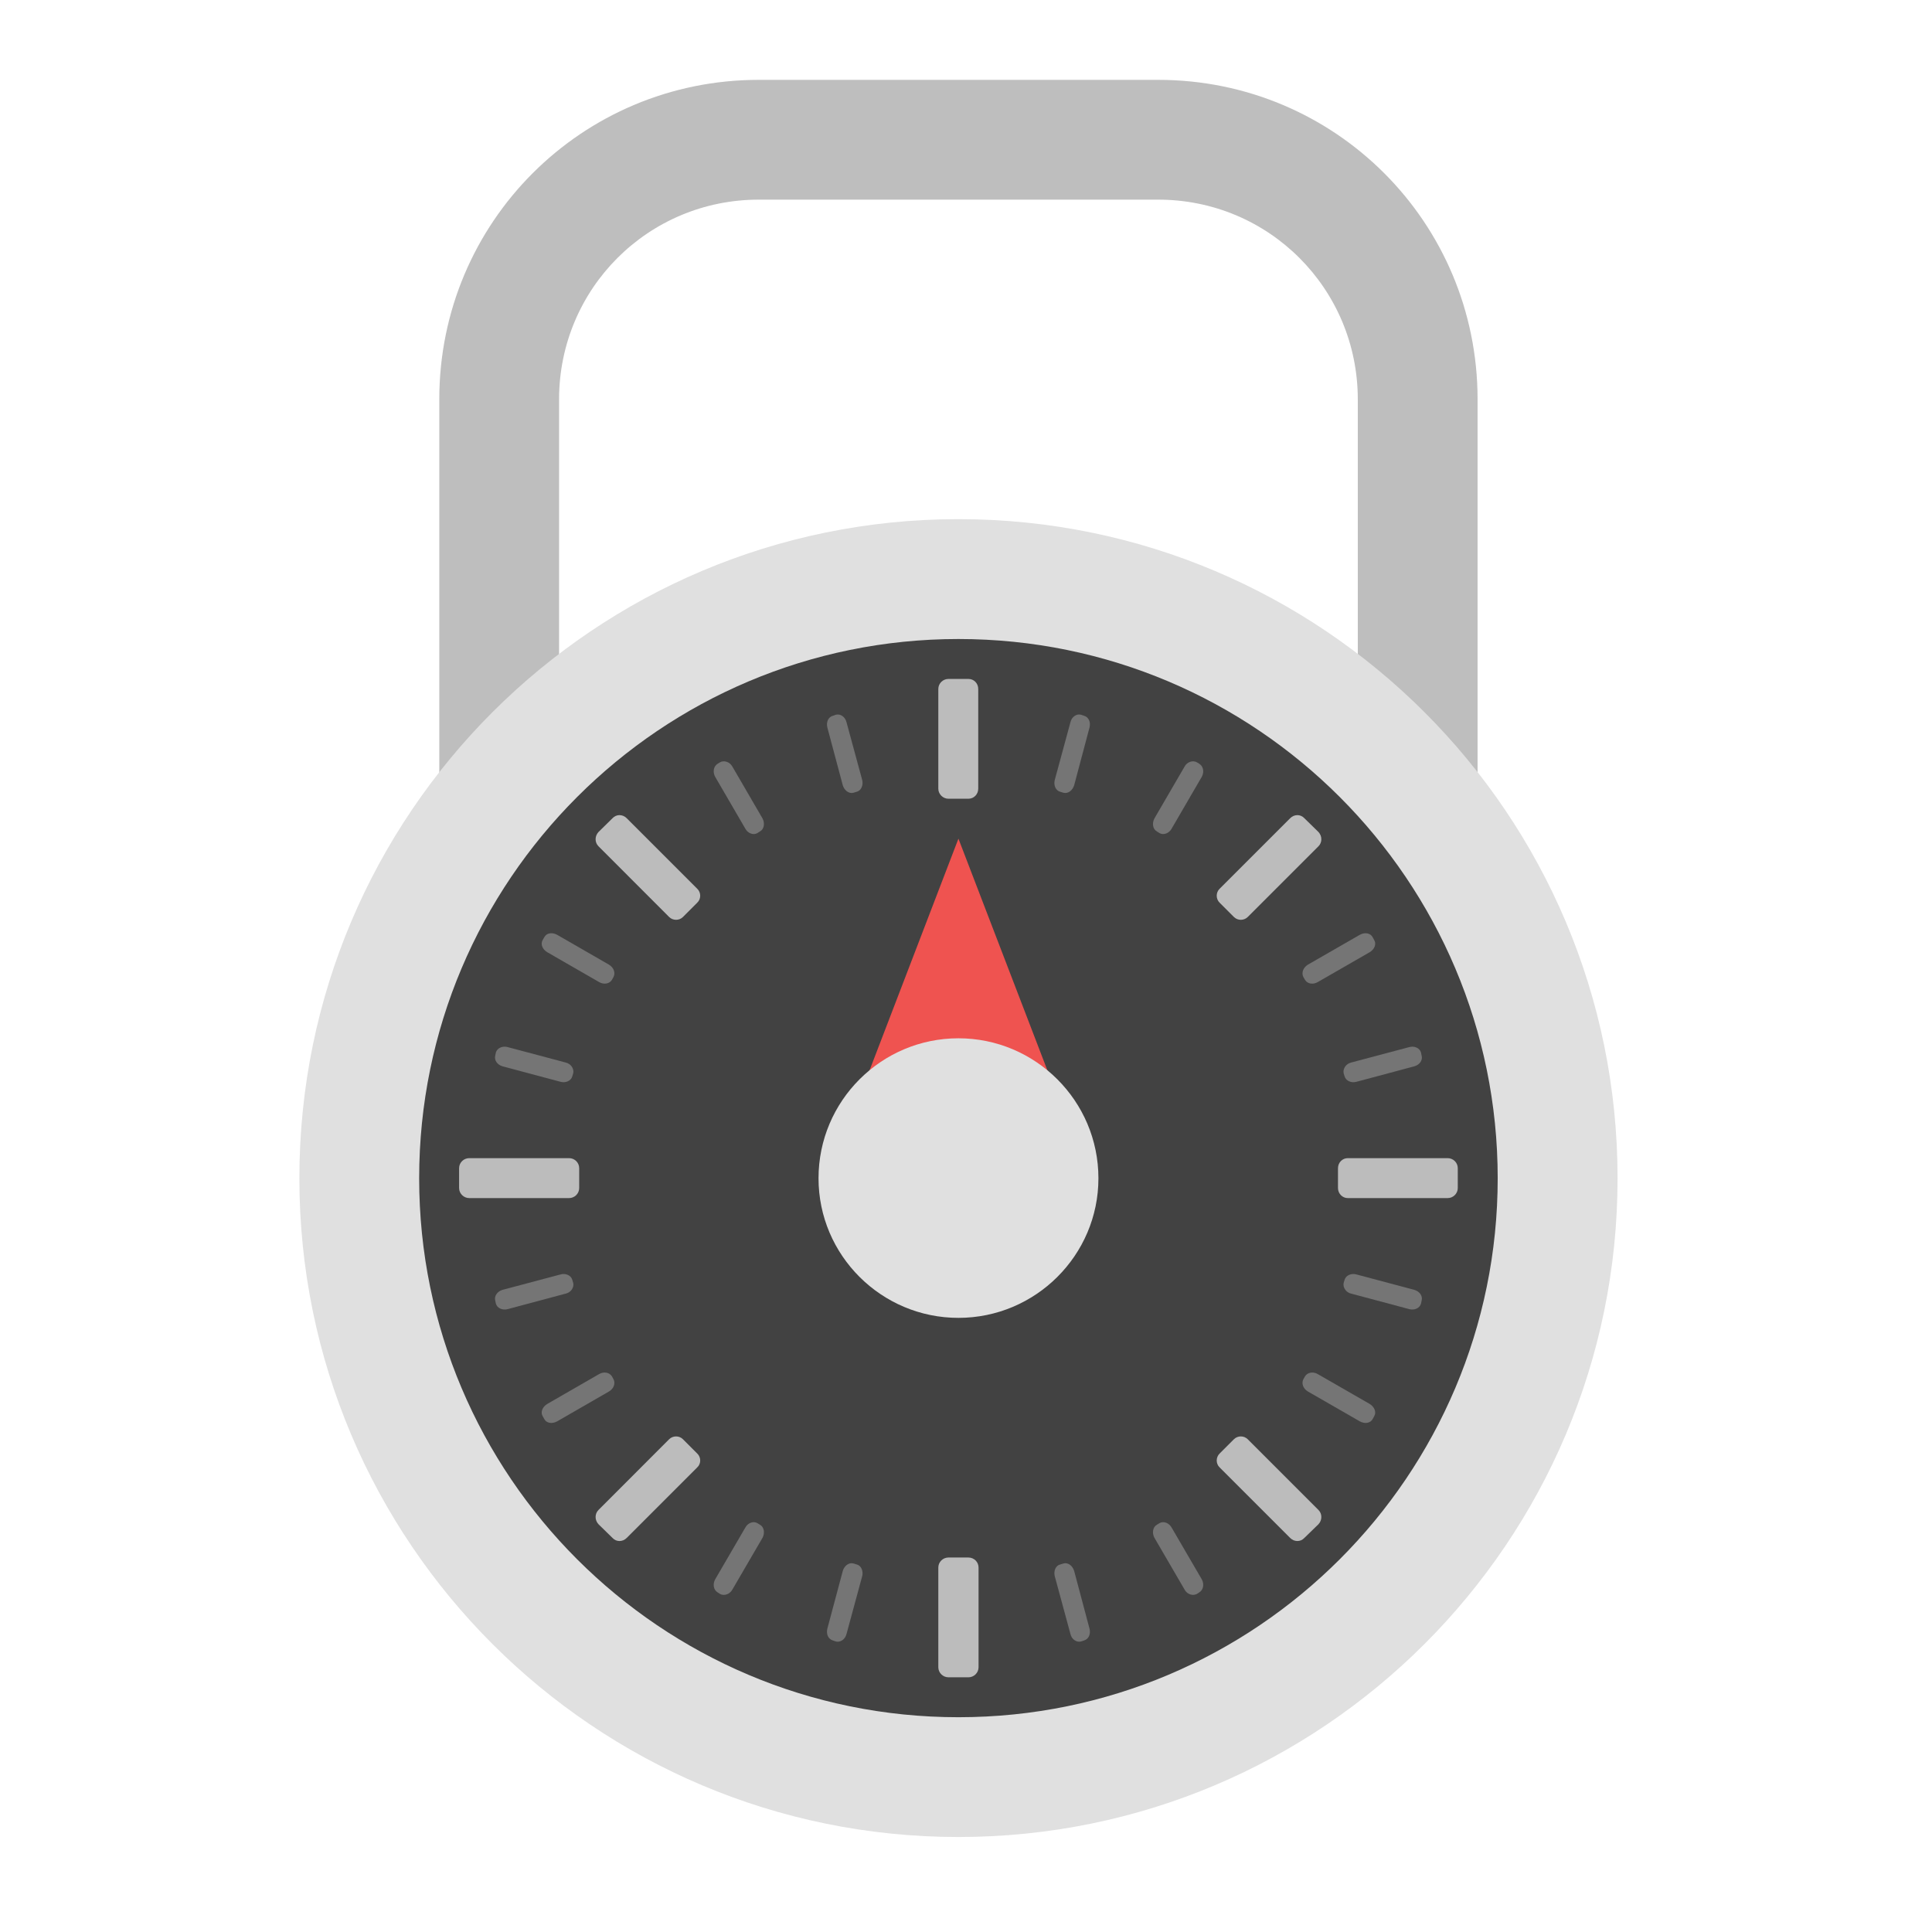 
<svg xmlns="http://www.w3.org/2000/svg" xmlns:xlink="http://www.w3.org/1999/xlink" width="24px" height="24px" viewBox="0 0 24 24" version="1.1">
<defs>
<filter id="alpha" filterUnits="objectBoundingBox" x="0%" y="0%" width="100%" height="100%">
  <feColorMatrix type="matrix" in="SourceGraphic" values="0 0 0 0 1 0 0 0 0 1 0 0 0 0 1 0 0 0 1 0"/>
</filter>
<mask id="mask0">
  <g filter="url(#alpha)">
<rect x="0" y="0" width="24" height="24" style="fill:rgb(0%,0%,0%);fill-opacity:0.986;stroke:none;"/>
  </g>
</mask>
<clipPath id="clip1">
  <rect x="0" y="0" width="24" height="24"/>
</clipPath>
<g id="surface5" clip-path="url(#clip1)">
<path style=" stroke:none;fill-rule:nonzero;fill:rgb(74.118%,74.118%,74.118%);fill-opacity:1;" d="M 9.426 0.992 C 7.227 0.992 5.457 2.762 5.457 4.961 L 5.457 13.395 L 6.945 13.395 L 6.945 4.961 C 6.945 3.586 8.051 2.48 9.426 2.48 L 14.387 2.48 C 15.762 2.48 16.867 3.586 16.867 4.961 L 16.867 13.395 L 18.355 13.395 L 18.355 4.961 C 18.355 2.762 16.586 0.992 14.387 0.992 Z M 9.426 0.992 "/>
</g>
<mask id="mask1">
  <g filter="url(#alpha)">
<rect x="0" y="0" width="24" height="24" style="fill:rgb(0%,0%,0%);fill-opacity:0.986;stroke:none;"/>
  </g>
</mask>
<clipPath id="clip2">
  <rect x="0" y="0" width="24" height="24"/>
</clipPath>
<g id="surface8" clip-path="url(#clip2)">
<path style=" stroke:none;fill-rule:nonzero;fill:rgb(74.118%,74.118%,74.118%);fill-opacity:1;" d="M 11.781 8.434 L 12.031 8.434 C 12.098 8.434 12.152 8.488 12.152 8.559 L 12.152 9.797 C 12.152 9.867 12.098 9.922 12.031 9.922 L 11.781 9.922 C 11.715 9.922 11.656 9.867 11.656 9.797 L 11.656 8.559 C 11.656 8.488 11.715 8.434 11.781 8.434 Z M 11.781 8.434 "/>
</g>
<mask id="mask2">
  <g filter="url(#alpha)">
<rect x="0" y="0" width="24" height="24" style="fill:rgb(0%,0%,0%);fill-opacity:0.986;stroke:none;"/>
  </g>
</mask>
<clipPath id="clip3">
  <rect x="0" y="0" width="24" height="24"/>
</clipPath>
<g id="surface11" clip-path="url(#clip3)">
<path style=" stroke:none;fill-rule:nonzero;fill:rgb(74.118%,74.118%,74.118%);fill-opacity:1;" d="M 11.781 19.348 L 12.031 19.348 C 12.098 19.348 12.156 19.402 12.156 19.473 L 12.156 20.711 C 12.156 20.781 12.098 20.836 12.031 20.836 L 11.781 20.836 C 11.715 20.836 11.656 20.781 11.656 20.711 L 11.656 19.473 C 11.656 19.402 11.715 19.348 11.781 19.348 Z M 11.781 19.348 "/>
</g>
<mask id="mask3">
  <g filter="url(#alpha)">
<rect x="0" y="0" width="24" height="24" style="fill:rgb(0%,0%,0%);fill-opacity:0.986;stroke:none;"/>
  </g>
</mask>
<clipPath id="clip4">
  <rect x="0" y="0" width="24" height="24"/>
</clipPath>
<g id="surface14" clip-path="url(#clip4)">
<path style=" stroke:none;fill-rule:nonzero;fill:rgb(74.118%,74.118%,74.118%);fill-opacity:1;" d="M 18.109 14.512 L 18.109 14.758 C 18.109 14.828 18.051 14.883 17.984 14.883 L 16.742 14.883 C 16.676 14.883 16.621 14.828 16.621 14.758 L 16.621 14.512 C 16.621 14.441 16.676 14.387 16.742 14.387 L 17.984 14.387 C 18.051 14.387 18.109 14.441 18.109 14.512 Z M 18.109 14.512 "/>
</g>
<mask id="mask4">
  <g filter="url(#alpha)">
<rect x="0" y="0" width="24" height="24" style="fill:rgb(0%,0%,0%);fill-opacity:0.986;stroke:none;"/>
  </g>
</mask>
<clipPath id="clip5">
  <rect x="0" y="0" width="24" height="24"/>
</clipPath>
<g id="surface17" clip-path="url(#clip5)">
<path style=" stroke:none;fill-rule:nonzero;fill:rgb(74.118%,74.118%,74.118%);fill-opacity:1;" d="M 7.195 14.512 L 7.195 14.758 C 7.195 14.828 7.137 14.883 7.07 14.883 L 5.828 14.883 C 5.762 14.883 5.703 14.828 5.703 14.758 L 5.703 14.512 C 5.703 14.441 5.762 14.387 5.828 14.387 L 7.07 14.387 C 7.137 14.387 7.195 14.441 7.195 14.512 Z M 7.195 14.512 "/>
</g>
<mask id="mask5">
  <g filter="url(#alpha)">
<rect x="0" y="0" width="24" height="24" style="fill:rgb(0%,0%,0%);fill-opacity:0.986;stroke:none;"/>
  </g>
</mask>
<clipPath id="clip6">
  <rect x="0" y="0" width="24" height="24"/>
</clipPath>
<g id="surface20" clip-path="url(#clip6)">
<path style=" stroke:none;fill-rule:nonzero;fill:rgb(74.118%,74.118%,74.118%);fill-opacity:1;" d="M 16.379 18.934 L 16.203 19.105 C 16.156 19.156 16.078 19.156 16.027 19.105 L 15.152 18.23 C 15.102 18.184 15.102 18.102 15.152 18.055 L 15.328 17.879 C 15.375 17.832 15.453 17.832 15.5 17.879 L 16.379 18.758 C 16.426 18.805 16.426 18.883 16.379 18.934 Z M 16.379 18.934 "/>
</g>
<mask id="mask6">
  <g filter="url(#alpha)">
<rect x="0" y="0" width="24" height="24" style="fill:rgb(0%,0%,0%);fill-opacity:0.986;stroke:none;"/>
  </g>
</mask>
<clipPath id="clip7">
  <rect x="0" y="0" width="24" height="24"/>
</clipPath>
<g id="surface23" clip-path="url(#clip7)">
<path style=" stroke:none;fill-rule:nonzero;fill:rgb(74.118%,74.118%,74.118%);fill-opacity:1;" d="M 8.66 11.215 L 8.484 11.391 C 8.438 11.438 8.359 11.438 8.312 11.391 L 7.434 10.512 C 7.387 10.465 7.387 10.387 7.434 10.336 L 7.609 10.164 C 7.656 10.113 7.734 10.113 7.785 10.164 L 8.66 11.039 C 8.711 11.086 8.711 11.168 8.66 11.215 Z M 8.66 11.215 "/>
</g>
<mask id="mask7">
  <g filter="url(#alpha)">
<rect x="0" y="0" width="24" height="24" style="fill:rgb(0%,0%,0%);fill-opacity:0.986;stroke:none;"/>
  </g>
</mask>
<clipPath id="clip8">
  <rect x="0" y="0" width="24" height="24"/>
</clipPath>
<g id="surface26" clip-path="url(#clip8)">
<path style=" stroke:none;fill-rule:nonzero;fill:rgb(74.118%,74.118%,74.118%);fill-opacity:1;" d="M 16.203 10.164 L 16.379 10.336 C 16.426 10.387 16.426 10.465 16.379 10.512 L 15.5 11.391 C 15.453 11.438 15.375 11.438 15.328 11.391 L 15.152 11.215 C 15.102 11.168 15.102 11.086 15.152 11.039 L 16.027 10.164 C 16.078 10.113 16.156 10.113 16.203 10.164 Z M 16.203 10.164 "/>
</g>
<mask id="mask8">
  <g filter="url(#alpha)">
<rect x="0" y="0" width="24" height="24" style="fill:rgb(0%,0%,0%);fill-opacity:0.986;stroke:none;"/>
  </g>
</mask>
<clipPath id="clip9">
  <rect x="0" y="0" width="24" height="24"/>
</clipPath>
<g id="surface29" clip-path="url(#clip9)">
<path style=" stroke:none;fill-rule:nonzero;fill:rgb(74.118%,74.118%,74.118%);fill-opacity:1;" d="M 8.484 17.879 L 8.66 18.055 C 8.711 18.102 8.711 18.184 8.66 18.23 L 7.785 19.105 C 7.734 19.156 7.656 19.156 7.609 19.105 L 7.434 18.934 C 7.387 18.883 7.387 18.805 7.434 18.758 L 8.312 17.879 C 8.359 17.832 8.438 17.832 8.484 17.879 Z M 8.484 17.879 "/>
</g>
<mask id="mask9">
  <g filter="url(#alpha)">
<rect x="0" y="0" width="24" height="24" style="fill:rgb(0%,0%,0%);fill-opacity:0.986;stroke:none;"/>
  </g>
</mask>
<clipPath id="clip10">
  <rect x="0" y="0" width="24" height="24"/>
</clipPath>
<g id="surface32" clip-path="url(#clip10)">
<path style=" stroke:none;fill-rule:nonzero;fill:rgb(45.882%,45.882%,45.882%);fill-opacity:1;" d="M 13.43 8.879 L 13.465 8.891 C 13.523 8.906 13.551 8.969 13.535 9.035 L 13.344 9.754 C 13.324 9.82 13.266 9.863 13.211 9.848 L 13.172 9.836 C 13.117 9.824 13.086 9.758 13.102 9.691 L 13.297 8.973 C 13.312 8.906 13.371 8.863 13.43 8.879 Z M 13.43 8.879 "/>
</g>
<mask id="mask10">
  <g filter="url(#alpha)">
<rect x="0" y="0" width="24" height="24" style="fill:rgb(0%,0%,0%);fill-opacity:0.986;stroke:none;"/>
  </g>
</mask>
<clipPath id="clip11">
  <rect x="0" y="0" width="24" height="24"/>
</clipPath>
<g id="surface35" clip-path="url(#clip11)">
<path style=" stroke:none;fill-rule:nonzero;fill:rgb(45.882%,45.882%,45.882%);fill-opacity:1;" d="M 10.602 19.422 L 10.641 19.434 C 10.695 19.445 10.727 19.512 10.711 19.578 L 10.516 20.297 C 10.5 20.363 10.441 20.406 10.383 20.391 L 10.348 20.379 C 10.289 20.363 10.262 20.301 10.277 20.234 L 10.469 19.516 C 10.488 19.449 10.547 19.406 10.602 19.422 Z M 10.602 19.422 "/>
</g>
<mask id="mask11">
  <g filter="url(#alpha)">
<rect x="0" y="0" width="24" height="24" style="fill:rgb(0%,0%,0%);fill-opacity:0.986;stroke:none;"/>
  </g>
</mask>
<clipPath id="clip12">
  <rect x="0" y="0" width="24" height="24"/>
</clipPath>
<g id="surface38" clip-path="url(#clip12)">
<path style=" stroke:none;fill-rule:nonzero;fill:rgb(45.882%,45.882%,45.882%);fill-opacity:1;" d="M 14.867 9.469 L 14.898 9.488 C 14.949 9.52 14.961 9.59 14.93 9.648 L 14.555 10.293 C 14.523 10.352 14.453 10.379 14.402 10.348 L 14.371 10.328 C 14.32 10.301 14.309 10.227 14.34 10.168 L 14.715 9.523 C 14.746 9.465 14.816 9.441 14.867 9.469 Z M 14.867 9.469 "/>
</g>
<mask id="mask12">
  <g filter="url(#alpha)">
<rect x="0" y="0" width="24" height="24" style="fill:rgb(0%,0%,0%);fill-opacity:0.986;stroke:none;"/>
  </g>
</mask>
<clipPath id="clip13">
  <rect x="0" y="0" width="24" height="24"/>
</clipPath>
<g id="surface41" clip-path="url(#clip13)">
<path style=" stroke:none;fill-rule:nonzero;fill:rgb(45.882%,45.882%,45.882%);fill-opacity:1;" d="M 9.41 18.922 L 9.441 18.941 C 9.492 18.969 9.504 19.043 9.473 19.102 L 9.098 19.746 C 9.066 19.805 8.996 19.828 8.945 19.801 L 8.914 19.781 C 8.863 19.75 8.852 19.68 8.883 19.621 L 9.258 18.977 C 9.289 18.918 9.359 18.891 9.41 18.922 Z M 9.41 18.922 "/>
</g>
<mask id="mask13">
  <g filter="url(#alpha)">
<rect x="0" y="0" width="24" height="24" style="fill:rgb(0%,0%,0%);fill-opacity:0.986;stroke:none;"/>
  </g>
</mask>
<clipPath id="clip14">
  <rect x="0" y="0" width="24" height="24"/>
</clipPath>
<g id="surface44" clip-path="url(#clip14)">
<path style=" stroke:none;fill-rule:nonzero;fill:rgb(45.882%,45.882%,45.882%);fill-opacity:1;" d="M 17.051 11.641 L 17.07 11.676 C 17.102 11.727 17.074 11.793 17.016 11.828 L 16.371 12.199 C 16.312 12.234 16.242 12.223 16.211 12.172 L 16.191 12.137 C 16.164 12.086 16.188 12.02 16.246 11.984 L 16.891 11.613 C 16.953 11.578 17.023 11.59 17.051 11.641 Z M 17.051 11.641 "/>
</g>
<mask id="mask14">
  <g filter="url(#alpha)">
<rect x="0" y="0" width="24" height="24" style="fill:rgb(0%,0%,0%);fill-opacity:0.986;stroke:none;"/>
  </g>
</mask>
<clipPath id="clip15">
  <rect x="0" y="0" width="24" height="24"/>
</clipPath>
<g id="surface47" clip-path="url(#clip15)">
<path style=" stroke:none;fill-rule:nonzero;fill:rgb(45.882%,45.882%,45.882%);fill-opacity:1;" d="M 7.602 17.098 L 7.621 17.133 C 7.648 17.184 7.625 17.25 7.566 17.285 L 6.922 17.656 C 6.859 17.691 6.789 17.68 6.762 17.629 L 6.742 17.594 C 6.711 17.543 6.738 17.477 6.797 17.441 L 7.441 17.07 C 7.5 17.035 7.57 17.047 7.602 17.098 Z M 7.602 17.098 "/>
</g>
<mask id="mask15">
  <g filter="url(#alpha)">
<rect x="0" y="0" width="24" height="24" style="fill:rgb(0%,0%,0%);fill-opacity:0.986;stroke:none;"/>
  </g>
</mask>
<clipPath id="clip16">
  <rect x="0" y="0" width="24" height="24"/>
</clipPath>
<g id="surface50" clip-path="url(#clip16)">
<path style=" stroke:none;fill-rule:nonzero;fill:rgb(45.882%,45.882%,45.882%);fill-opacity:1;" d="M 17.652 13.074 L 17.66 13.113 C 17.676 13.168 17.637 13.227 17.57 13.246 L 16.852 13.438 C 16.785 13.457 16.719 13.426 16.703 13.371 L 16.691 13.332 C 16.68 13.277 16.719 13.215 16.785 13.199 L 17.504 13.008 C 17.57 12.988 17.637 13.02 17.652 13.074 Z M 17.652 13.074 "/>
</g>
<mask id="mask16">
  <g filter="url(#alpha)">
<rect x="0" y="0" width="24" height="24" style="fill:rgb(0%,0%,0%);fill-opacity:0.986;stroke:none;"/>
  </g>
</mask>
<clipPath id="clip17">
  <rect x="0" y="0" width="24" height="24"/>
</clipPath>
<g id="surface53" clip-path="url(#clip17)">
<path style=" stroke:none;fill-rule:nonzero;fill:rgb(45.882%,45.882%,45.882%);fill-opacity:1;" d="M 7.109 15.898 L 7.121 15.938 C 7.133 15.992 7.094 16.055 7.027 16.07 L 6.309 16.262 C 6.242 16.281 6.176 16.25 6.16 16.195 L 6.152 16.156 C 6.137 16.102 6.176 16.043 6.242 16.023 L 6.961 15.832 C 7.027 15.812 7.094 15.844 7.109 15.898 Z M 7.109 15.898 "/>
</g>
<mask id="mask17">
  <g filter="url(#alpha)">
<rect x="0" y="0" width="24" height="24" style="fill:rgb(0%,0%,0%);fill-opacity:0.986;stroke:none;"/>
  </g>
</mask>
<clipPath id="clip18">
  <rect x="0" y="0" width="24" height="24"/>
</clipPath>
<g id="surface56" clip-path="url(#clip18)">
<path style=" stroke:none;fill-rule:nonzero;fill:rgb(45.882%,45.882%,45.882%);fill-opacity:1;" d="M 17.66 16.156 L 17.652 16.195 C 17.637 16.25 17.57 16.281 17.504 16.262 L 16.785 16.07 C 16.719 16.055 16.68 15.992 16.691 15.938 L 16.703 15.898 C 16.719 15.844 16.785 15.812 16.852 15.832 L 17.57 16.023 C 17.637 16.043 17.676 16.102 17.66 16.156 Z M 17.66 16.156 "/>
</g>
<mask id="mask18">
  <g filter="url(#alpha)">
<rect x="0" y="0" width="24" height="24" style="fill:rgb(0%,0%,0%);fill-opacity:0.986;stroke:none;"/>
  </g>
</mask>
<clipPath id="clip19">
  <rect x="0" y="0" width="24" height="24"/>
</clipPath>
<g id="surface59" clip-path="url(#clip19)">
<path style=" stroke:none;fill-rule:nonzero;fill:rgb(45.882%,45.882%,45.882%);fill-opacity:1;" d="M 7.121 13.332 L 7.109 13.371 C 7.094 13.426 7.027 13.457 6.961 13.438 L 6.242 13.246 C 6.176 13.227 6.137 13.168 6.152 13.113 L 6.16 13.074 C 6.176 13.02 6.242 12.988 6.309 13.008 L 7.027 13.199 C 7.094 13.215 7.133 13.277 7.121 13.332 Z M 7.121 13.332 "/>
</g>
<mask id="mask19">
  <g filter="url(#alpha)">
<rect x="0" y="0" width="24" height="24" style="fill:rgb(0%,0%,0%);fill-opacity:0.986;stroke:none;"/>
  </g>
</mask>
<clipPath id="clip20">
  <rect x="0" y="0" width="24" height="24"/>
</clipPath>
<g id="surface62" clip-path="url(#clip20)">
<path style=" stroke:none;fill-rule:nonzero;fill:rgb(45.882%,45.882%,45.882%);fill-opacity:1;" d="M 17.07 17.594 L 17.051 17.629 C 17.023 17.68 16.953 17.691 16.891 17.656 L 16.246 17.285 C 16.188 17.25 16.164 17.184 16.191 17.133 L 16.211 17.098 C 16.242 17.047 16.312 17.035 16.371 17.07 L 17.016 17.441 C 17.074 17.477 17.102 17.543 17.07 17.594 Z M 17.07 17.594 "/>
</g>
<mask id="mask20">
  <g filter="url(#alpha)">
<rect x="0" y="0" width="24" height="24" style="fill:rgb(0%,0%,0%);fill-opacity:0.986;stroke:none;"/>
  </g>
</mask>
<clipPath id="clip21">
  <rect x="0" y="0" width="24" height="24"/>
</clipPath>
<g id="surface65" clip-path="url(#clip21)">
<path style=" stroke:none;fill-rule:nonzero;fill:rgb(45.882%,45.882%,45.882%);fill-opacity:1;" d="M 7.621 12.137 L 7.602 12.172 C 7.57 12.223 7.5 12.234 7.441 12.199 L 6.797 11.828 C 6.738 11.793 6.711 11.727 6.742 11.676 L 6.762 11.641 C 6.789 11.59 6.859 11.578 6.922 11.613 L 7.566 11.984 C 7.625 12.02 7.648 12.086 7.621 12.137 Z M 7.621 12.137 "/>
</g>
<mask id="mask21">
  <g filter="url(#alpha)">
<rect x="0" y="0" width="24" height="24" style="fill:rgb(0%,0%,0%);fill-opacity:0.986;stroke:none;"/>
  </g>
</mask>
<clipPath id="clip22">
  <rect x="0" y="0" width="24" height="24"/>
</clipPath>
<g id="surface68" clip-path="url(#clip22)">
<path style=" stroke:none;fill-rule:nonzero;fill:rgb(45.882%,45.882%,45.882%);fill-opacity:1;" d="M 14.898 19.781 L 14.867 19.801 C 14.816 19.828 14.746 19.805 14.715 19.746 L 14.34 19.102 C 14.309 19.043 14.32 18.969 14.371 18.941 L 14.402 18.922 C 14.453 18.891 14.523 18.918 14.555 18.977 L 14.93 19.621 C 14.961 19.68 14.949 19.75 14.898 19.781 Z M 14.898 19.781 "/>
</g>
<mask id="mask22">
  <g filter="url(#alpha)">
<rect x="0" y="0" width="24" height="24" style="fill:rgb(0%,0%,0%);fill-opacity:0.986;stroke:none;"/>
  </g>
</mask>
<clipPath id="clip23">
  <rect x="0" y="0" width="24" height="24"/>
</clipPath>
<g id="surface71" clip-path="url(#clip23)">
<path style=" stroke:none;fill-rule:nonzero;fill:rgb(45.882%,45.882%,45.882%);fill-opacity:1;" d="M 9.441 10.328 L 9.41 10.348 C 9.359 10.379 9.289 10.352 9.258 10.293 L 8.883 9.648 C 8.852 9.59 8.863 9.52 8.914 9.488 L 8.945 9.469 C 8.996 9.441 9.066 9.465 9.098 9.523 L 9.473 10.168 C 9.504 10.227 9.492 10.301 9.441 10.328 Z M 9.441 10.328 "/>
</g>
<mask id="mask23">
  <g filter="url(#alpha)">
<rect x="0" y="0" width="24" height="24" style="fill:rgb(0%,0%,0%);fill-opacity:0.986;stroke:none;"/>
  </g>
</mask>
<clipPath id="clip24">
  <rect x="0" y="0" width="24" height="24"/>
</clipPath>
<g id="surface74" clip-path="url(#clip24)">
<path style=" stroke:none;fill-rule:nonzero;fill:rgb(45.882%,45.882%,45.882%);fill-opacity:1;" d="M 13.465 20.379 L 13.43 20.391 C 13.371 20.406 13.312 20.363 13.297 20.297 L 13.102 19.578 C 13.086 19.512 13.117 19.445 13.172 19.434 L 13.211 19.422 C 13.266 19.406 13.324 19.449 13.344 19.516 L 13.535 20.234 C 13.551 20.301 13.523 20.363 13.465 20.379 Z M 13.465 20.379 "/>
</g>
<mask id="mask24">
  <g filter="url(#alpha)">
<rect x="0" y="0" width="24" height="24" style="fill:rgb(0%,0%,0%);fill-opacity:0.986;stroke:none;"/>
  </g>
</mask>
<clipPath id="clip25">
  <rect x="0" y="0" width="24" height="24"/>
</clipPath>
<g id="surface77" clip-path="url(#clip25)">
<path style=" stroke:none;fill-rule:nonzero;fill:rgb(45.882%,45.882%,45.882%);fill-opacity:1;" d="M 10.641 9.836 L 10.602 9.848 C 10.547 9.863 10.488 9.82 10.469 9.754 L 10.277 9.035 C 10.262 8.969 10.289 8.906 10.348 8.891 L 10.383 8.879 C 10.441 8.863 10.5 8.906 10.516 8.973 L 10.711 9.691 C 10.727 9.758 10.695 9.824 10.641 9.836 Z M 10.641 9.836 "/>
</g>
</defs>
<g id="surface1">
<use xlink:href="#surface5" mask="url(#mask0)"/>
<path style=" stroke:none;fill-rule:nonzero;fill:rgb(87.843%,87.843%,87.843%);fill-opacity:1;" d="M 11.906 6.449 C 16.426 6.449 20.094 10.113 20.094 14.637 C 20.094 19.156 16.426 22.82 11.906 22.82 C 7.387 22.82 3.719 19.156 3.719 14.637 C 3.719 10.113 7.387 6.449 11.906 6.449 Z M 11.906 6.449 "/>
<path style=" stroke:none;fill-rule:nonzero;fill:rgb(25.882%,25.882%,25.882%);fill-opacity:1;" d="M 11.906 7.938 C 15.605 7.938 18.605 10.938 18.605 14.637 C 18.605 18.332 15.605 21.332 11.906 21.332 C 8.207 21.332 5.207 18.332 5.207 14.637 C 5.207 10.938 8.207 7.938 11.906 7.938 Z M 11.906 7.938 "/>
<use xlink:href="#surface8" mask="url(#mask1)"/>
<use xlink:href="#surface11" mask="url(#mask2)"/>
<use xlink:href="#surface14" mask="url(#mask3)"/>
<use xlink:href="#surface17" mask="url(#mask4)"/>
<use xlink:href="#surface20" mask="url(#mask5)"/>
<use xlink:href="#surface23" mask="url(#mask6)"/>
<use xlink:href="#surface26" mask="url(#mask7)"/>
<use xlink:href="#surface29" mask="url(#mask8)"/>
<path style=" stroke:none;fill-rule:nonzero;fill:rgb(93.725%,32.549%,31.373%);fill-opacity:1;" d="M 10.668 13.645 L 13.145 13.645 L 11.906 10.418 Z M 10.668 13.645 "/>
<path style=" stroke:none;fill-rule:nonzero;fill:rgb(87.843%,87.843%,87.843%);fill-opacity:1;" d="M 11.906 12.898 C 12.863 12.898 13.645 13.676 13.645 14.637 C 13.645 15.594 12.863 16.371 11.906 16.371 C 10.949 16.371 10.168 15.594 10.168 14.637 C 10.168 13.676 10.949 12.898 11.906 12.898 Z M 11.906 12.898 "/>
<use xlink:href="#surface32" mask="url(#mask9)"/>
<use xlink:href="#surface35" mask="url(#mask10)"/>
<use xlink:href="#surface38" mask="url(#mask11)"/>
<use xlink:href="#surface41" mask="url(#mask12)"/>
<use xlink:href="#surface44" mask="url(#mask13)"/>
<use xlink:href="#surface47" mask="url(#mask14)"/>
<use xlink:href="#surface50" mask="url(#mask15)"/>
<use xlink:href="#surface53" mask="url(#mask16)"/>
<use xlink:href="#surface56" mask="url(#mask17)"/>
<use xlink:href="#surface59" mask="url(#mask18)"/>
<use xlink:href="#surface62" mask="url(#mask19)"/>
<use xlink:href="#surface65" mask="url(#mask20)"/>
<use xlink:href="#surface68" mask="url(#mask21)"/>
<use xlink:href="#surface71" mask="url(#mask22)"/>
<use xlink:href="#surface74" mask="url(#mask23)"/>
<use xlink:href="#surface77" mask="url(#mask24)"/>
</g>
</svg>
